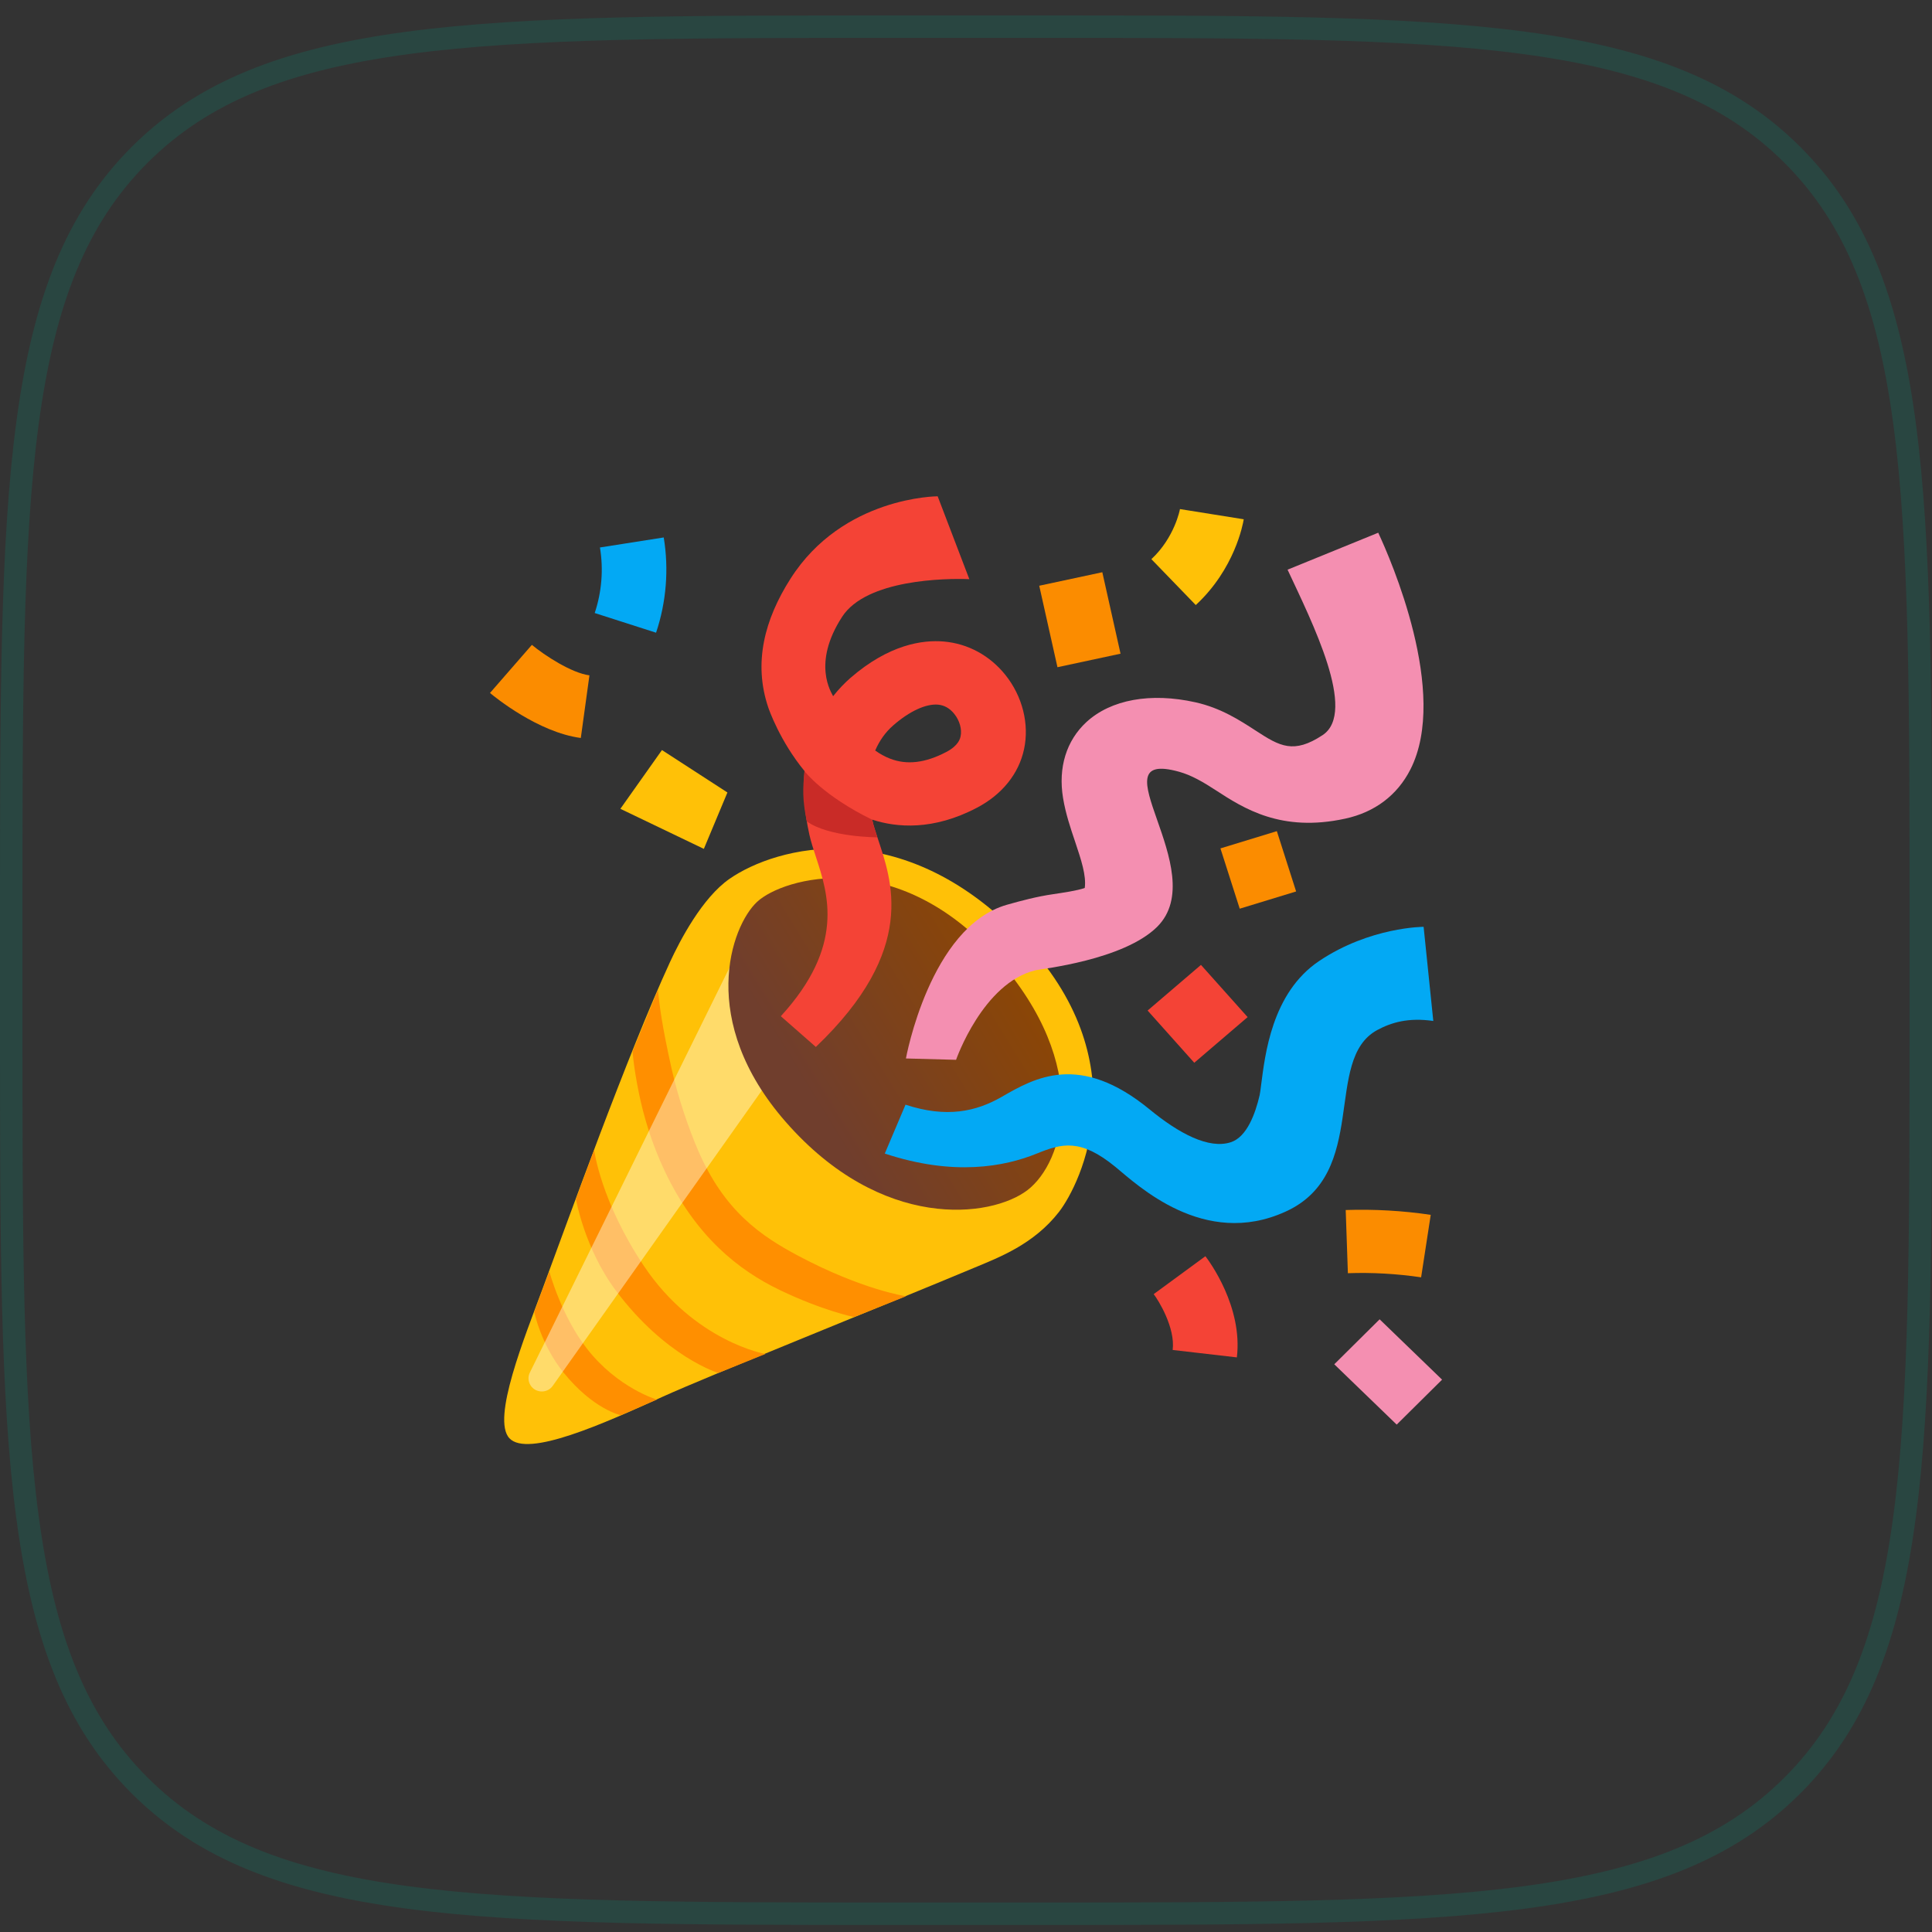 <svg width="86" height="86" viewBox="0 0 86 86" fill="none" xmlns="http://www.w3.org/2000/svg">
<rect x="0" y="0" width="86" height="86" fill="#333333" stroke="none"/>
<path d="M0.5 40.685C0.5 31.243 0.501 24.212 1.228 18.807C1.953 13.416 3.391 9.718 6.211 6.897C9.032 4.076 12.73 2.638 18.121 1.913C23.526 1.187 30.558 1.186 40 1.186H46C55.442 1.186 62.474 1.187 67.879 1.913C73.27 2.638 76.968 4.076 79.789 6.897C82.609 9.718 84.047 13.416 84.772 18.807C85.499 24.212 85.5 31.243 85.5 40.685V45.686C85.5 55.128 85.499 62.159 84.772 67.564C84.047 72.955 82.609 76.654 79.789 79.474C76.968 82.295 73.27 83.733 67.879 84.458C62.474 85.184 55.442 85.186 46 85.186H40C30.558 85.186 23.526 85.184 18.121 84.458C12.73 83.733 9.032 82.295 6.211 79.474C3.391 76.654 1.953 72.955 1.228 67.564C0.501 62.159 0.5 55.128 0.5 45.685V40.685Z" stroke="#009379" stroke-opacity="0.2"/>
<path d="M22.677 64.023C23.492 64.888 26.852 63.379 29.505 62.17C31.492 61.267 39.445 58.074 43.398 56.419C44.465 55.972 46.018 55.388 47.136 53.95C48.127 52.671 50.758 47.236 45.461 41.73C40.085 36.14 34.547 37.684 32.477 39.118C31.258 39.962 30.267 41.864 29.821 42.831C27.938 46.916 25.253 54.401 24.161 57.343C23.359 59.512 21.868 63.165 22.677 64.023Z" fill="#FFC107"/>
<path d="M29.291 44.06C29.341 44.672 29.467 45.667 29.898 47.583C30.192 48.898 30.674 50.276 31.066 51.187C32.241 53.925 33.891 55.029 35.562 55.915C38.401 57.42 40.331 57.701 40.331 57.701L38.016 58.626C38.016 58.626 36.614 58.341 34.703 57.42C32.881 56.541 30.983 55.054 29.596 52.143C28.996 50.881 28.647 49.657 28.446 48.687C28.198 47.485 28.158 46.803 28.158 46.803L29.291 44.06ZM26.448 51.19C26.448 51.19 26.735 53.472 28.662 56.351C30.918 59.719 34.07 60.271 34.07 60.271L31.975 61.115C31.975 61.115 29.636 60.415 27.411 57.444C26.024 55.592 25.636 53.377 25.636 53.377L26.448 51.19ZM24.453 56.597C24.453 56.597 24.978 58.566 26.128 60.035C27.497 61.79 29.24 62.3 29.24 62.3L27.634 62.996C27.634 62.996 26.416 62.746 25.082 61.094C24.069 59.839 23.781 58.397 23.781 58.397L24.453 56.597Z" fill="#FF8F00"/>
<path opacity="0.44" d="M23.579 61.597C23.507 61.439 23.507 61.259 23.582 61.105L32.736 42.535L34.242 48.072L24.61 61.681C24.352 62.061 23.769 62.012 23.579 61.597Z" fill="#FFFDE7"/>
<path d="M34.969 49.932C39.245 54.826 44.115 54.214 45.736 52.977C47.36 51.736 48.643 47.471 44.384 42.658C39.921 37.617 34.868 39.055 33.7 40.145C32.532 41.234 31.044 45.443 34.969 49.932Z" fill="url(#paint0_linear_38_1736)"/>
<path d="M49.656 51.947C48.096 50.667 47.266 50.896 46.152 51.349C44.714 51.933 42.454 52.365 39.385 51.349L40.308 49.173C42.13 49.774 43.449 49.482 44.589 48.825C46.055 47.981 48.06 46.825 51.179 49.388C52.48 50.456 53.814 51.166 54.791 50.843C55.503 50.611 55.88 49.574 56.071 48.748C56.089 48.674 56.117 48.463 56.139 48.277C56.311 46.986 56.599 44.202 58.719 42.778C60.987 41.256 63.37 41.256 63.37 41.256L63.801 45.447C62.705 45.288 61.943 45.506 61.3 45.854C58.877 47.173 60.987 52.235 57.217 53.937C53.591 55.586 50.626 52.741 49.656 51.947Z" fill="#03A9F4"/>
<path d="M36.316 46.603L34.757 45.235C37.621 42.106 36.866 39.807 36.316 38.134C36.205 37.796 36.101 37.476 36.032 37.17C35.788 36.087 35.738 35.145 35.813 34.323C34.713 32.983 34.228 31.581 34.196 31.485C33.528 29.506 34.031 27.576 35.184 25.766C37.517 22.092 41.739 22.092 41.739 22.092L43.148 25.78C42.077 25.738 38.566 25.79 37.488 27.453C36.126 29.548 37.021 30.842 37.085 30.99C37.348 30.656 37.614 30.389 37.851 30.181C39.572 28.687 41.067 28.473 42.02 28.557C43.09 28.652 44.061 29.179 44.754 30.044C45.513 30.993 45.825 32.227 45.584 33.349C45.351 34.442 44.607 35.367 43.489 35.954C41.538 36.98 39.914 36.84 38.825 36.485C38.832 36.509 38.836 36.538 38.843 36.562C38.882 36.738 38.961 36.984 39.055 37.269C39.691 39.195 40.873 42.254 36.316 46.603ZM38.958 33.409C39.166 33.556 39.385 33.679 39.612 33.767C40.366 34.062 41.189 33.964 42.124 33.472C42.674 33.184 42.738 32.874 42.76 32.772C42.825 32.466 42.717 32.076 42.483 31.784C42.278 31.528 42.041 31.394 41.757 31.366C41.218 31.32 40.489 31.654 39.759 32.291C39.41 32.596 39.145 32.973 38.958 33.409Z" fill="#F44336"/>
<path d="M42.558 47.176L40.326 47.116C40.326 47.116 41.386 41.259 44.818 40.275C45.462 40.092 46.166 39.906 46.874 39.804C47.294 39.741 47.959 39.646 48.286 39.526C48.362 38.974 48.125 38.271 47.859 37.473C47.65 36.854 47.435 36.218 47.32 35.522C47.097 34.165 47.467 32.966 48.362 32.14C49.454 31.138 51.219 30.818 53.21 31.261C54.345 31.514 55.183 32.059 55.919 32.537C56.972 33.223 57.587 33.571 58.873 32.723C60.43 31.697 58.395 27.678 57.314 25.358L61.35 23.713C61.892 24.873 64.512 30.843 62.783 34.249C62.201 35.395 61.199 36.155 59.883 36.44C57.023 37.065 55.348 35.975 54.126 35.181C53.548 34.805 53.041 34.509 52.491 34.355C48.671 33.289 54.004 38.788 51.506 41.259C50.008 42.739 46.346 43.13 46.108 43.186C43.751 43.741 42.558 47.176 42.558 47.176Z" fill="#F48FB1"/>
<path d="M35.808 34.322C35.74 35.096 35.707 35.556 35.912 36.562C36.901 37.272 39.053 37.272 39.053 37.272C38.96 36.987 38.877 36.741 38.841 36.565C38.834 36.541 38.83 36.513 38.823 36.488C36.635 35.419 35.808 34.322 35.808 34.322Z" fill="#C92B27"/>
<path d="M31.331 37.786L27.615 36.003L29.466 33.388L32.38 35.276L31.331 37.786Z" fill="#FFC107"/>
<path d="M25.854 32.85C23.956 32.6 22.023 31.025 21.811 30.846L23.676 28.705C24.24 29.173 25.437 29.957 26.238 30.062L25.854 32.85Z" fill="#FB8C00"/>
<path d="M29.204 28.164L26.473 27.288C26.785 26.353 26.868 25.344 26.706 24.37L29.545 23.924C29.779 25.337 29.66 26.803 29.204 28.164Z" fill="#03A9F4"/>
<path d="M46.26 26.073L49.068 25.472L49.879 29.098L47.071 29.7L46.26 26.073Z" fill="#FB8C00"/>
<path d="M53.228 26.933L51.252 24.89C52.287 23.93 52.524 22.675 52.524 22.661L55.363 23.115C55.327 23.336 54.964 25.326 53.228 26.933Z" fill="#FFC107"/>
<path d="M54.326 37.765L56.837 36.997L57.695 39.682L55.184 40.449L54.326 37.765Z" fill="#FB8C00"/>
<path d="M55.057 60.422L52.2 60.092C52.322 59.097 51.564 57.877 51.355 57.606L53.656 55.919C53.828 56.14 55.327 58.169 55.057 60.422Z" fill="#F44336"/>
<path d="M63.259 56.858C62.184 56.7 61.085 56.636 59.999 56.675L59.902 53.862C61.164 53.82 62.44 53.891 63.687 54.077L63.259 56.858Z" fill="#FB8C00"/>
<path d="M59.393 60.729L61.412 58.727L64.192 61.413L62.172 63.414L59.393 60.729Z" fill="#F48FB1"/>
<path d="M53.459 42.951L55.536 45.275L53.161 47.307L51.084 44.983L53.459 42.951Z" fill="#F44336"/>
<defs>
<linearGradient id="paint0_linear_38_1736" x1="46.732" y1="42.426" x2="36.161" y2="48.91" gradientUnits="userSpaceOnUse">
<stop offset="0.024" stop-color="#8F4700"/>
<stop offset="1" stop-color="#703E2D"/>
</linearGradient>
</defs>
</svg>
